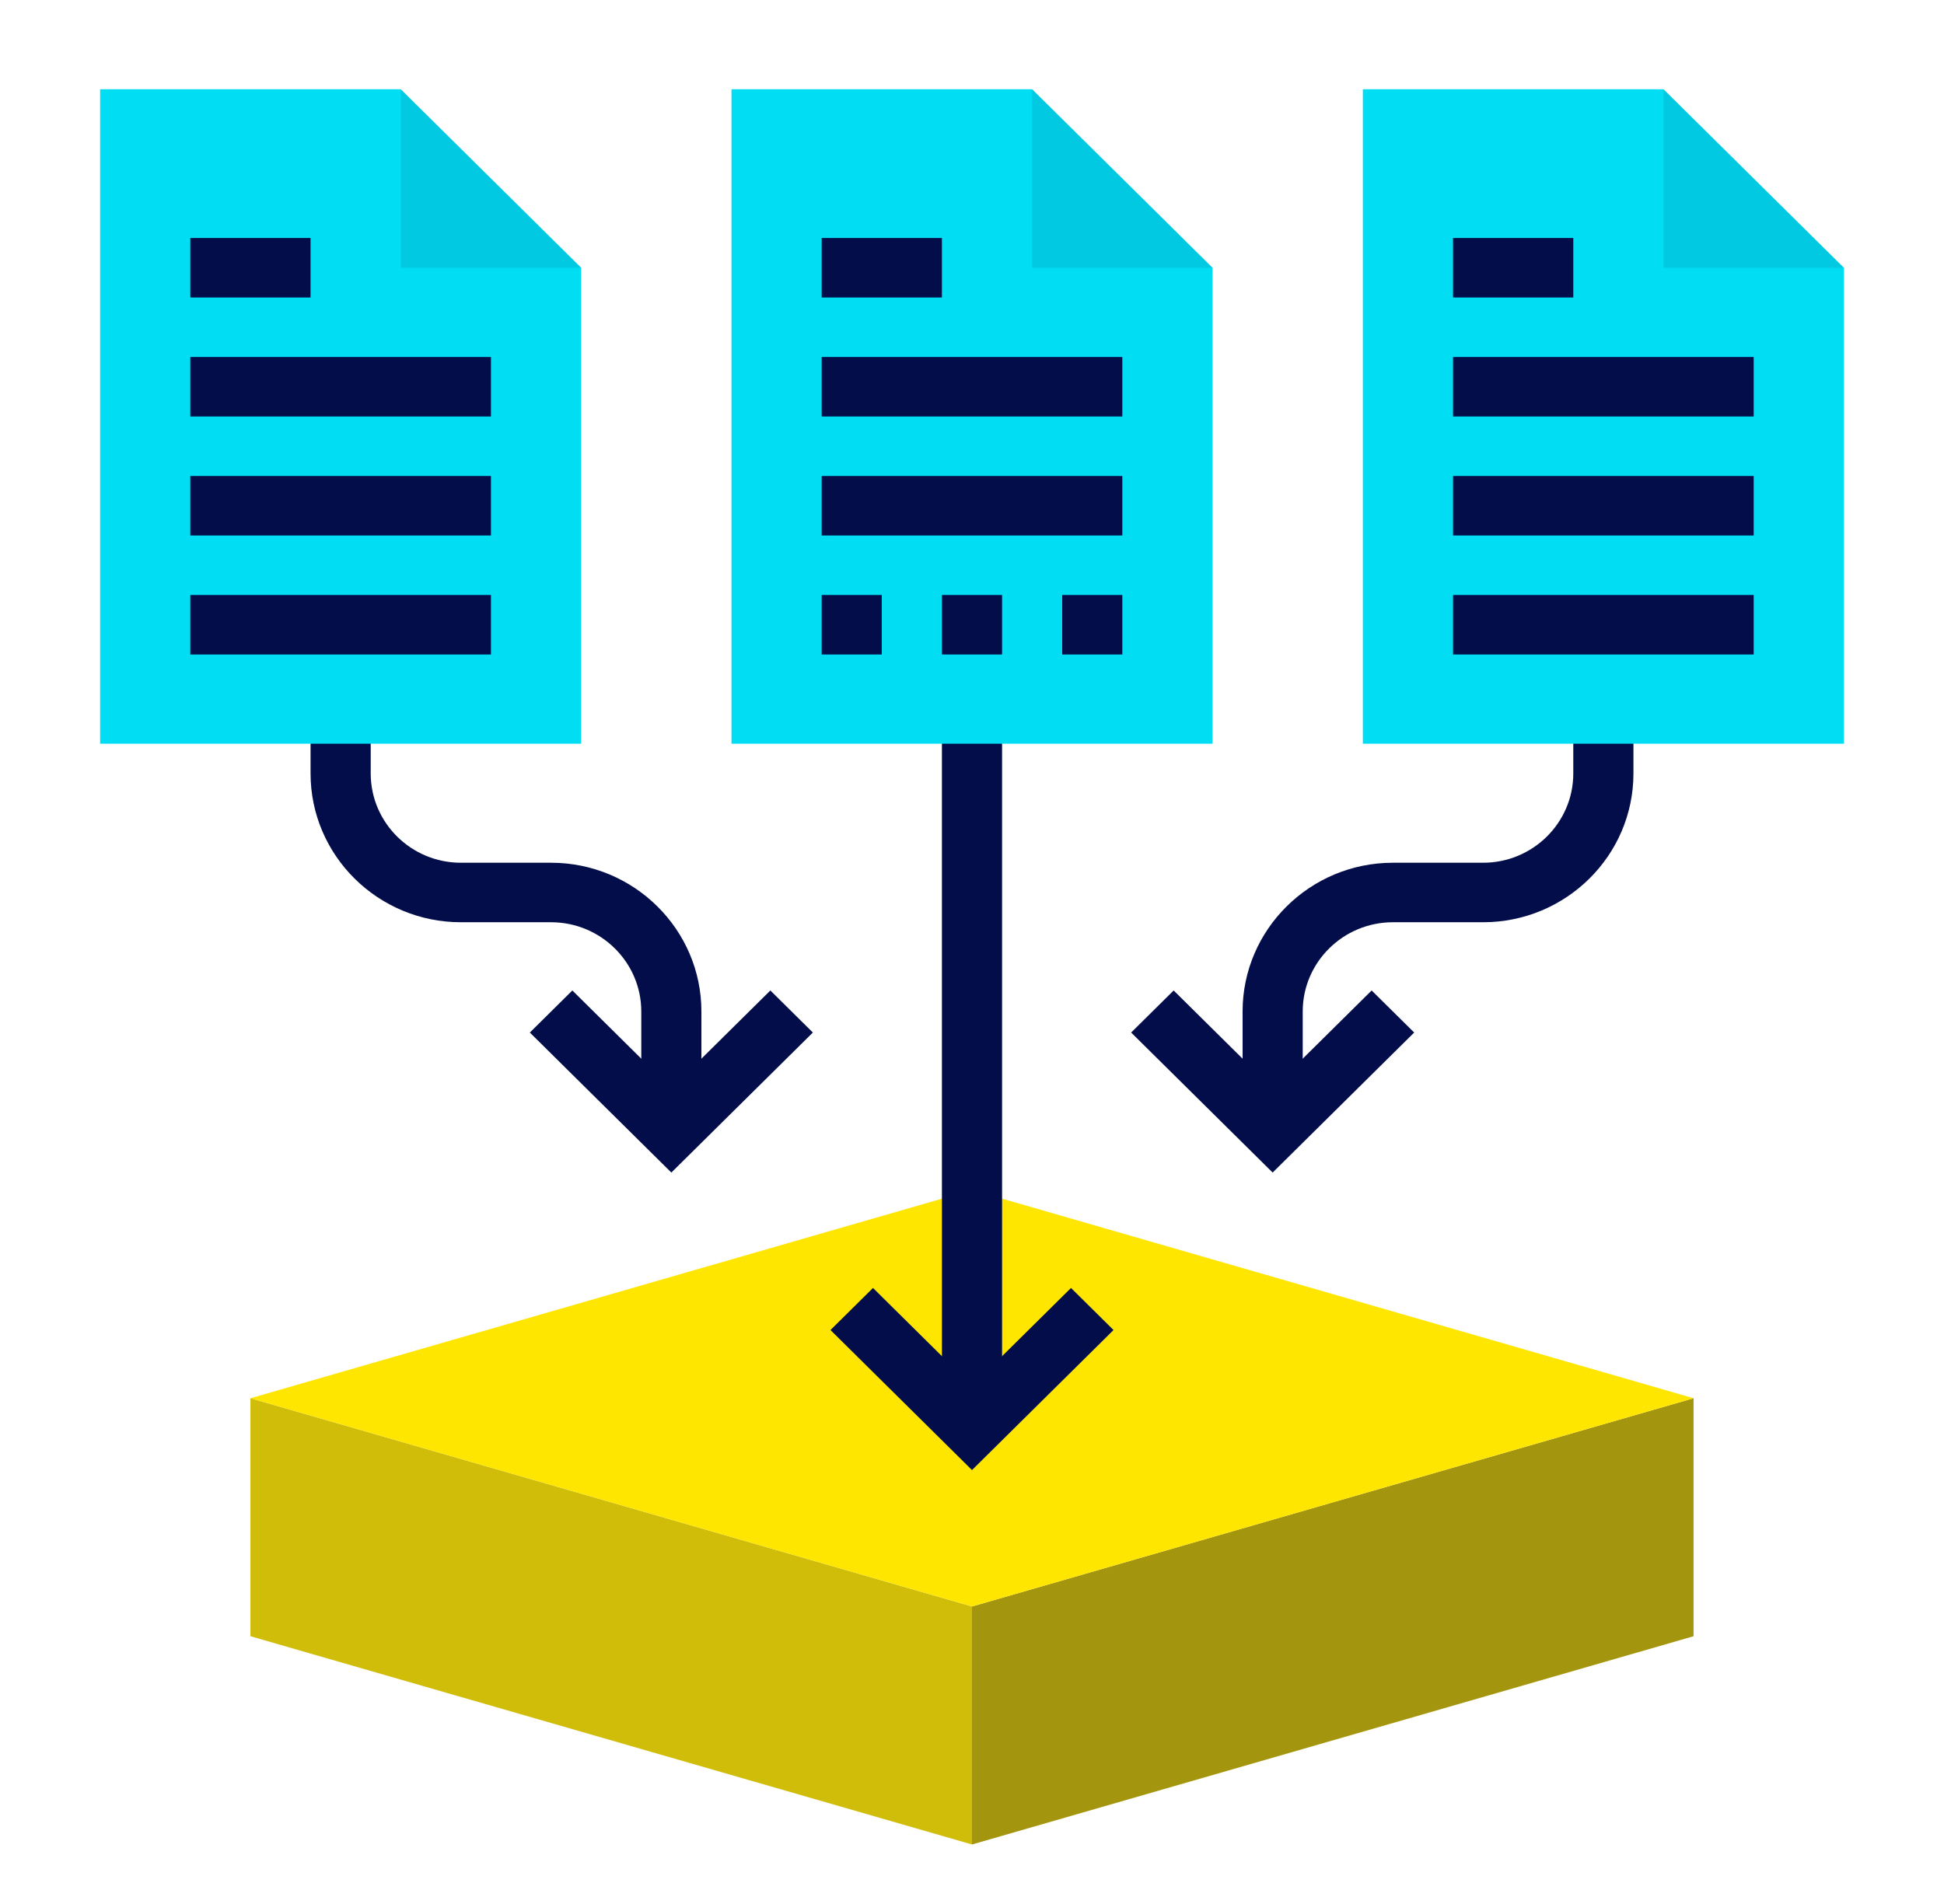 <svg width="98" height="96" viewBox="0 0 98 96" fill="none" xmlns="http://www.w3.org/2000/svg">
<path d="M49 81V93L12.625 82.5V70.5L49 81Z" fill="#D0BD0A"/>
<path d="M85.375 70.5V82.5L49 93V81L85.375 70.5Z" fill="#A4950E"/>
<path d="M49 60L85.375 70.5L49 81L12.625 70.5L49 60Z" fill="#FEE600"/>
<path d="M47.484 34.5H50.516V72H47.484V34.5Z" fill="#020D49"/>
<path d="M49 74.121L41.866 67.061L44.009 64.94L49 69.879L53.991 64.94L56.134 67.061L49 74.121Z" fill="#020D49"/>
<path d="M64.156 59.121L57.023 52.061L59.166 49.94L64.156 54.879L69.147 49.94L71.291 52.061L64.156 59.121Z" fill="#020D49"/>
<path d="M65.672 57H62.641V51C62.641 46.865 66.04 43.5 70.219 43.5H74.766C77.272 43.5 79.312 41.481 79.312 39V34.5H82.344V39C82.344 43.136 78.944 46.5 74.766 46.5H70.219C67.712 46.5 65.672 48.519 65.672 51V57Z" fill="#020D49"/>
<path d="M33.844 59.121L26.71 52.061L28.853 49.94L33.844 54.879L38.835 49.94L40.978 52.061L33.844 59.121Z" fill="#020D49"/>
<path d="M35.359 57H32.328V51C32.328 48.519 30.288 46.5 27.781 46.5H23.234C19.056 46.5 15.656 43.136 15.656 39V34.5H18.688V39C18.688 41.481 20.727 43.5 23.234 43.5H27.781C31.96 43.5 35.359 46.865 35.359 51V57Z" fill="#020D49"/>
<path d="M68.703 37.5V4.5H83.859L92.953 13.5V37.5H68.703Z" fill="#01DEF3"/>
<path d="M92.953 13.5H83.859V4.5L92.953 13.5Z" fill="#020D49" fill-opacity="0.1"/>
<path d="M36.875 37.5V4.5H52.031L61.125 13.5V37.5H36.875Z" fill="#01DEF3"/>
<path d="M5.047 37.5V4.5H20.203L29.297 13.5V37.5H5.047Z" fill="#01DEF3"/>
<path d="M61.125 13.5H52.031V4.5L61.125 13.5Z" fill="#020D49" fill-opacity="0.1"/>
<path d="M29.297 13.5H20.203V4.5L29.297 13.5Z" fill="#020D49" fill-opacity="0.1"/>
<path d="M41.422 18H56.578V21H41.422V18Z" fill="#020D49"/>
<path d="M41.422 24H56.578V27H41.422V24Z" fill="#020D49"/>
<path d="M41.422 12H47.484V15H41.422V12Z" fill="#020D49"/>
<path d="M9.594 18H24.75V21H9.594V18Z" fill="#020D49"/>
<path d="M9.594 24H24.75V27H9.594V24Z" fill="#020D49"/>
<path d="M9.594 30H24.75V33H9.594V30Z" fill="#020D49"/>
<path d="M9.594 12H15.656V15H9.594V12Z" fill="#020D49"/>
<path d="M73.25 18H88.406V21H73.25V18Z" fill="#020D49"/>
<path d="M73.25 24H88.406V27H73.25V24Z" fill="#020D49"/>
<path d="M73.25 30H88.406V33H73.25V30Z" fill="#020D49"/>
<path d="M73.25 12H79.312V15H73.25V12Z" fill="#020D49"/>
<path d="M41.422 30H44.453V33H41.422V30Z" fill="#020D49"/>
<path d="M47.484 30H50.516V33H47.484V30Z" fill="#020D49"/>
<path d="M53.547 30H56.578V33H53.547V30Z" fill="#020D49"/>
</svg>
